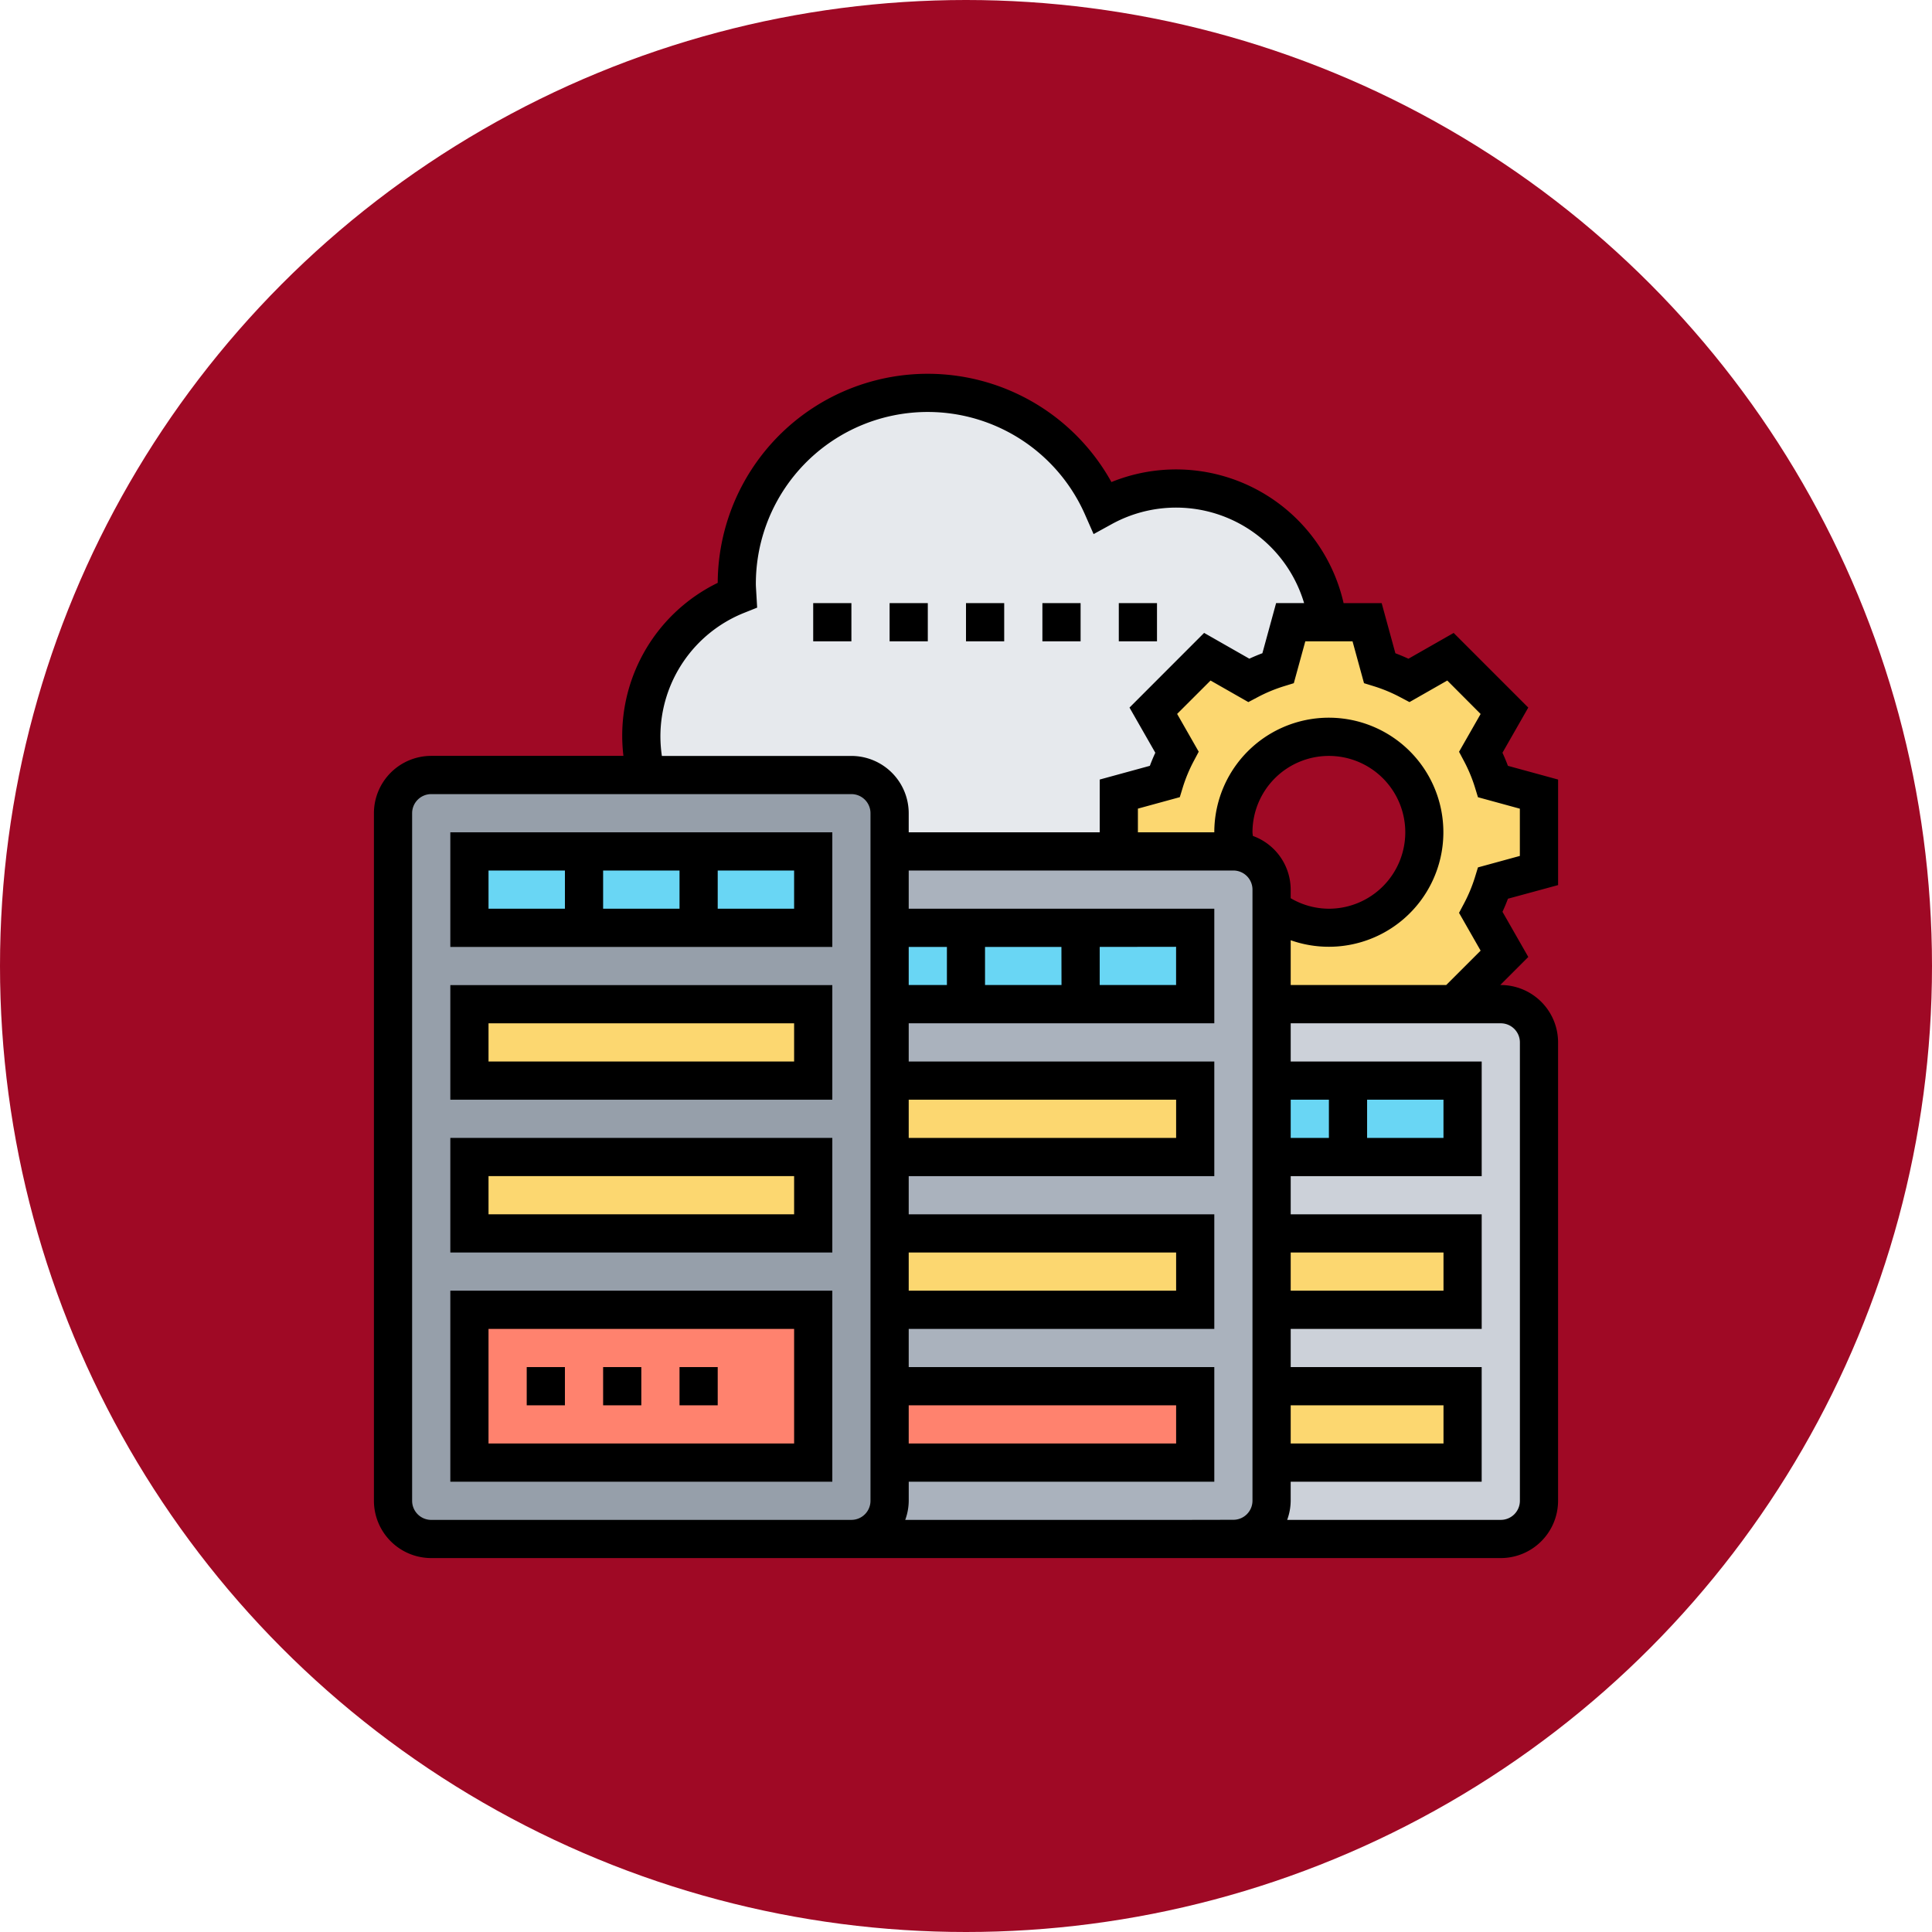 <svg xmlns="http://www.w3.org/2000/svg" width="92" height="92" viewBox="0 0 92 92">
  <g id="Grupo_1069951" data-name="Grupo 1069951" transform="translate(-2211 10449)">
    <circle id="Elipse_9038" data-name="Elipse 9038" cx="46" cy="46" r="46" transform="translate(2211 -10449)" fill="#9f0925"/>
    <g id="centro-de-datos" transform="translate(2227.806 -10432.194)">
      <g id="Grupo_1067794" data-name="Grupo 1067794" transform="translate(1.909 1.909)">
        <g id="Grupo_1067778" data-name="Grupo 1067778" transform="translate(11.823)">
          <path id="Trazado_813554" data-name="Trazado 813554" d="M47.678,12.914H45.923l-.6,2.183a8.581,8.581,0,0,0-1.4.582L41.957,14.56l-2.574,2.574L40.5,19.1a8.58,8.58,0,0,0-.582,1.4l-2.183.6v2.728H26.823V22.009A1.824,1.824,0,0,0,25,20.19H15.227A7.493,7.493,0,0,1,15,18.371a7.262,7.262,0,0,1,4.575-6.748c-.009-.182-.027-.355-.027-.528A9.1,9.1,0,0,1,36.973,7.439a7.273,7.273,0,0,1,10.7,5.475Z" transform="translate(-15 -2)" fill="#e6e9ed"/>
        </g>
        <g id="Grupo_1067779" data-name="Grupo 1067779" transform="translate(34.561 10.914)">
          <path id="Trazado_813555" data-name="Trazado 813555" d="M60.009,22.185v3.638l-2.183.6a8.581,8.581,0,0,1-.582,1.4l1.119,1.965-2.392,2.4H47.276V27.642A4.547,4.547,0,1,0,45.457,24a4.286,4.286,0,0,0,.091.909H40V22.185l2.183-.6a8.58,8.58,0,0,1,.582-1.4L41.646,18.22l2.574-2.574,1.965,1.119a8.58,8.58,0,0,1,1.4-.582l.6-2.183h3.638l.6,2.183a8.581,8.581,0,0,1,1.4.582l1.965-1.119,2.574,2.574-1.119,1.965a8.58,8.58,0,0,1,.582,1.4Z" transform="translate(-40 -14)" fill="#fcd770"/>
        </g>
        <g id="Grupo_1067780" data-name="Grupo 1067780" transform="translate(40.018 29.104)">
          <path id="Trazado_813556" data-name="Trazado 813556" d="M58.733,34H47.819V57.647A1.824,1.824,0,0,1,46,59.466H58.733a1.824,1.824,0,0,0,1.819-1.819V35.819A1.824,1.824,0,0,0,58.733,34Z" transform="translate(-46 -34)" fill="#ccd1d9"/>
        </g>
        <g id="Grupo_1067781" data-name="Grupo 1067781" transform="translate(21.828 21.828)">
          <path id="Trazado_813557" data-name="Trazado 813557" d="M44.281,26H27.819V56.923A1.824,1.824,0,0,1,26,58.742H44.19a1.824,1.824,0,0,0,1.819-1.819v-29.1A1.825,1.825,0,0,0,44.281,26Z" transform="translate(-26 -26)" fill="#aab2bd"/>
        </g>
        <g id="Grupo_1067782" data-name="Grupo 1067782" transform="translate(0 18.19)">
          <path id="Trazado_813558" data-name="Trazado 813558" d="M25.647,54.742v1.819a1.824,1.824,0,0,1-1.819,1.819H3.819A1.824,1.824,0,0,1,2,56.561V23.819A1.824,1.824,0,0,1,3.819,22H23.828a1.824,1.824,0,0,1,1.819,1.819V54.742Z" transform="translate(-2 -22)" fill="#969faa"/>
        </g>
        <g id="Grupo_1067783" data-name="Grupo 1067783" transform="translate(3.638 43.656)">
          <path id="Trazado_813559" data-name="Trazado 813559" d="M6,50H22.371v7.276H6Z" transform="translate(-6 -50)" fill="#ff826e"/>
        </g>
        <g id="Grupo_1067784" data-name="Grupo 1067784" transform="translate(23.647 47.294)">
          <path id="Trazado_813560" data-name="Trazado 813560" d="M28,54H42.552v3.638H28Z" transform="translate(-28 -54)" fill="#ff826e"/>
        </g>
        <g id="Grupo_1067785" data-name="Grupo 1067785" transform="translate(41.837 47.294)">
          <path id="Trazado_813561" data-name="Trazado 813561" d="M48,54h9.095v3.638H48Z" transform="translate(-48 -54)" fill="#fcd770"/>
        </g>
        <g id="Grupo_1067786" data-name="Grupo 1067786" transform="translate(41.837 40.018)">
          <path id="Trazado_813562" data-name="Trazado 813562" d="M48,46h9.095v3.638H48Z" transform="translate(-48 -46)" fill="#fcd770"/>
        </g>
        <g id="Grupo_1067787" data-name="Grupo 1067787" transform="translate(41.837 32.742)">
          <path id="Trazado_813563" data-name="Trazado 813563" d="M48,38h9.095v3.638H48Z" transform="translate(-48 -38)" fill="#69d6f4"/>
        </g>
        <g id="Grupo_1067788" data-name="Grupo 1067788" transform="translate(23.647 40.018)">
          <path id="Trazado_813564" data-name="Trazado 813564" d="M28,46H42.552v3.638H28Z" transform="translate(-28 -46)" fill="#fcd770"/>
        </g>
        <g id="Grupo_1067789" data-name="Grupo 1067789" transform="translate(23.647 32.742)">
          <path id="Trazado_813565" data-name="Trazado 813565" d="M28,38H42.552v3.638H28Z" transform="translate(-28 -38)" fill="#fcd770"/>
        </g>
        <g id="Grupo_1067790" data-name="Grupo 1067790" transform="translate(23.647 25.466)">
          <path id="Trazado_813566" data-name="Trazado 813566" d="M28,30H42.552v3.638H28Z" transform="translate(-28 -30)" fill="#69d6f4"/>
        </g>
        <g id="Grupo_1067791" data-name="Grupo 1067791" transform="translate(3.638 36.38)">
          <path id="Trazado_813567" data-name="Trazado 813567" d="M6,42H22.371v3.638H6Z" transform="translate(-6 -42)" fill="#fcd770"/>
        </g>
        <g id="Grupo_1067792" data-name="Grupo 1067792" transform="translate(3.638 29.104)">
          <path id="Trazado_813568" data-name="Trazado 813568" d="M6,34H22.371v3.638H6Z" transform="translate(-6 -34)" fill="#fcd770"/>
        </g>
        <g id="Grupo_1067793" data-name="Grupo 1067793" transform="translate(3.638 21.828)">
          <path id="Trazado_813569" data-name="Trazado 813569" d="M6,26H22.371v3.638H6Z" transform="translate(-6 -26)" fill="#69d6f4"/>
        </g>
      </g>
      <g id="Grupo_1067795" data-name="Grupo 1067795" transform="translate(1 1)">
        <path id="Trazado_813570" data-name="Trazado 813570" d="M57.389,25.341V20.315L55,19.662c-.078-.209-.166-.417-.26-.623l1.229-2.151-3.553-3.554-2.153,1.228c-.206-.095-.414-.182-.622-.26l-.653-2.387H47.175A8.181,8.181,0,0,0,36.119,6.149a10,10,0,0,0-18.748,4.8,8.095,8.095,0,0,0-4.49,8.239H3.728A2.732,2.732,0,0,0,1,21.918V54.66a2.732,2.732,0,0,0,2.728,2.728H54.66a2.732,2.732,0,0,0,2.728-2.728V32.832A2.732,2.732,0,0,0,54.66,30.1h-.026l1.336-1.336-1.229-2.151c.095-.206.182-.414.26-.623ZM14.642,18.28a6.338,6.338,0,0,1,4-5.908l.607-.243-.048-.818c-.005-.1-.014-.2-.014-.307A8.184,8.184,0,0,1,34.87,7.718l.4.909.87-.478a6.36,6.36,0,0,1,9.154,3.764H43.961L43.308,14.3q-.312.117-.622.26l-2.153-1.228L36.98,16.888l1.229,2.151c-.095.206-.182.414-.26.623l-2.387.653v2.513H26.466v-.909a2.732,2.732,0,0,0-2.728-2.728H14.712a6.463,6.463,0,0,1-.07-.909Zm24.556,10V30.1H35.561V28.285ZM33.742,30.1H30.1V28.285h3.638Zm-5.457,0H26.466V28.285h1.819ZM26.466,50.113H39.2v1.819H26.466Zm0-7.276H39.2v1.819H26.466Zm0-7.276H39.2V37.38H26.466ZM21.918,55.57H3.728a.91.91,0,0,1-.909-.909V21.918a.91.91,0,0,1,.909-.909H23.737a.91.91,0,0,1,.909.909V54.66a.91.91,0,0,1-.909.909Zm17.28,0H26.3a2.7,2.7,0,0,0,.167-.909v-.909H41.018V48.294H26.466V46.475H41.018V41.018H26.466V39.2H41.018V33.742H26.466V31.923H41.018V26.466H26.466V24.647H41.927a.91.91,0,0,1,.909.909v29.1a.91.91,0,0,1-.909.909Zm3.638-32.742a3.638,3.638,0,1,1,3.638,3.638,3.6,3.6,0,0,1-1.819-.5v-.412A2.724,2.724,0,0,0,42.854,23C42.851,22.943,42.837,22.885,42.837,22.828Zm9.095,12.733V37.38H48.294V35.561ZM46.475,37.38H44.656V35.561h1.819ZM44.656,50.113h7.276v1.819H44.656Zm0-7.276h7.276v1.819H44.656Zm10.914-10V54.66a.91.91,0,0,1-.909.909H44.488a2.7,2.7,0,0,0,.167-.909v-.909h9.095V48.294H44.656V46.475h9.095V41.018H44.656V39.2h9.095V33.742H44.656V31.923h10A.91.91,0,0,1,55.57,32.832ZM53.7,28.463,52.061,30.1H44.656V27.967a5.454,5.454,0,1,0-3.638-5.14H37.38V21.7l1.995-.546.146-.477a7.283,7.283,0,0,1,.52-1.245l.235-.442-1.028-1.8L40.839,15.6l1.8,1.027.441-.233a7.281,7.281,0,0,1,1.247-.52l.477-.147.548-1.995H47.6l.547,1.995.477.147a7.281,7.281,0,0,1,1.247.52l.441.233,1.8-1.027L53.7,17.193l-1.028,1.8.235.442a7.21,7.21,0,0,1,.52,1.245l.146.477,1.995.546v2.25l-1.995.546-.146.477a7.283,7.283,0,0,1-.52,1.245l-.235.442Z" transform="translate(-1 -1)"/>
        <path id="Trazado_813571" data-name="Trazado 813571" d="M5,30.457H23.19V25H5Zm7.276-1.819V26.819h3.638v1.819Zm9.095,0H17.733V26.819h3.638ZM6.819,26.819h3.638v1.819H6.819Z" transform="translate(-1.362 -3.172)"/>
        <path id="Trazado_813572" data-name="Trazado 813572" d="M5,38.457H23.19V33H5Zm1.819-3.638H21.371v1.819H6.819Z" transform="translate(-1.362 -3.896)"/>
        <path id="Trazado_813573" data-name="Trazado 813573" d="M5,46.457H23.19V41H5Zm1.819-3.638H21.371v1.819H6.819Z" transform="translate(-1.362 -4.62)"/>
        <path id="Trazado_813574" data-name="Trazado 813574" d="M5,58.095H23.19V49H5Zm1.819-7.276H21.371v5.457H6.819Z" transform="translate(-1.362 -5.344)"/>
        <path id="Trazado_813575" data-name="Trazado 813575" d="M17,53h1.819v1.819H17Z" transform="translate(-2.448 -5.706)"/>
        <path id="Trazado_813576" data-name="Trazado 813576" d="M13,53h1.819v1.819H13Z" transform="translate(-2.086 -5.706)"/>
        <path id="Trazado_813577" data-name="Trazado 813577" d="M9,53h1.819v1.819H9Z" transform="translate(-1.724 -5.706)"/>
        <path id="Trazado_813578" data-name="Trazado 813578" d="M40,13h1.819v1.819H40Z" transform="translate(-4.53 -2.086)"/>
        <path id="Trazado_813579" data-name="Trazado 813579" d="M32,13h1.819v1.819H32Z" transform="translate(-3.806 -2.086)"/>
        <path id="Trazado_813580" data-name="Trazado 813580" d="M36,13h1.819v1.819H36Z" transform="translate(-4.168 -2.086)"/>
        <path id="Trazado_813581" data-name="Trazado 813581" d="M28,13h1.819v1.819H28Z" transform="translate(-3.444 -2.086)"/>
        <path id="Trazado_813582" data-name="Trazado 813582" d="M24,13h1.819v1.819H24Z" transform="translate(-3.082 -2.086)"/>
      </g>
    </g>
  </g>
</svg>
